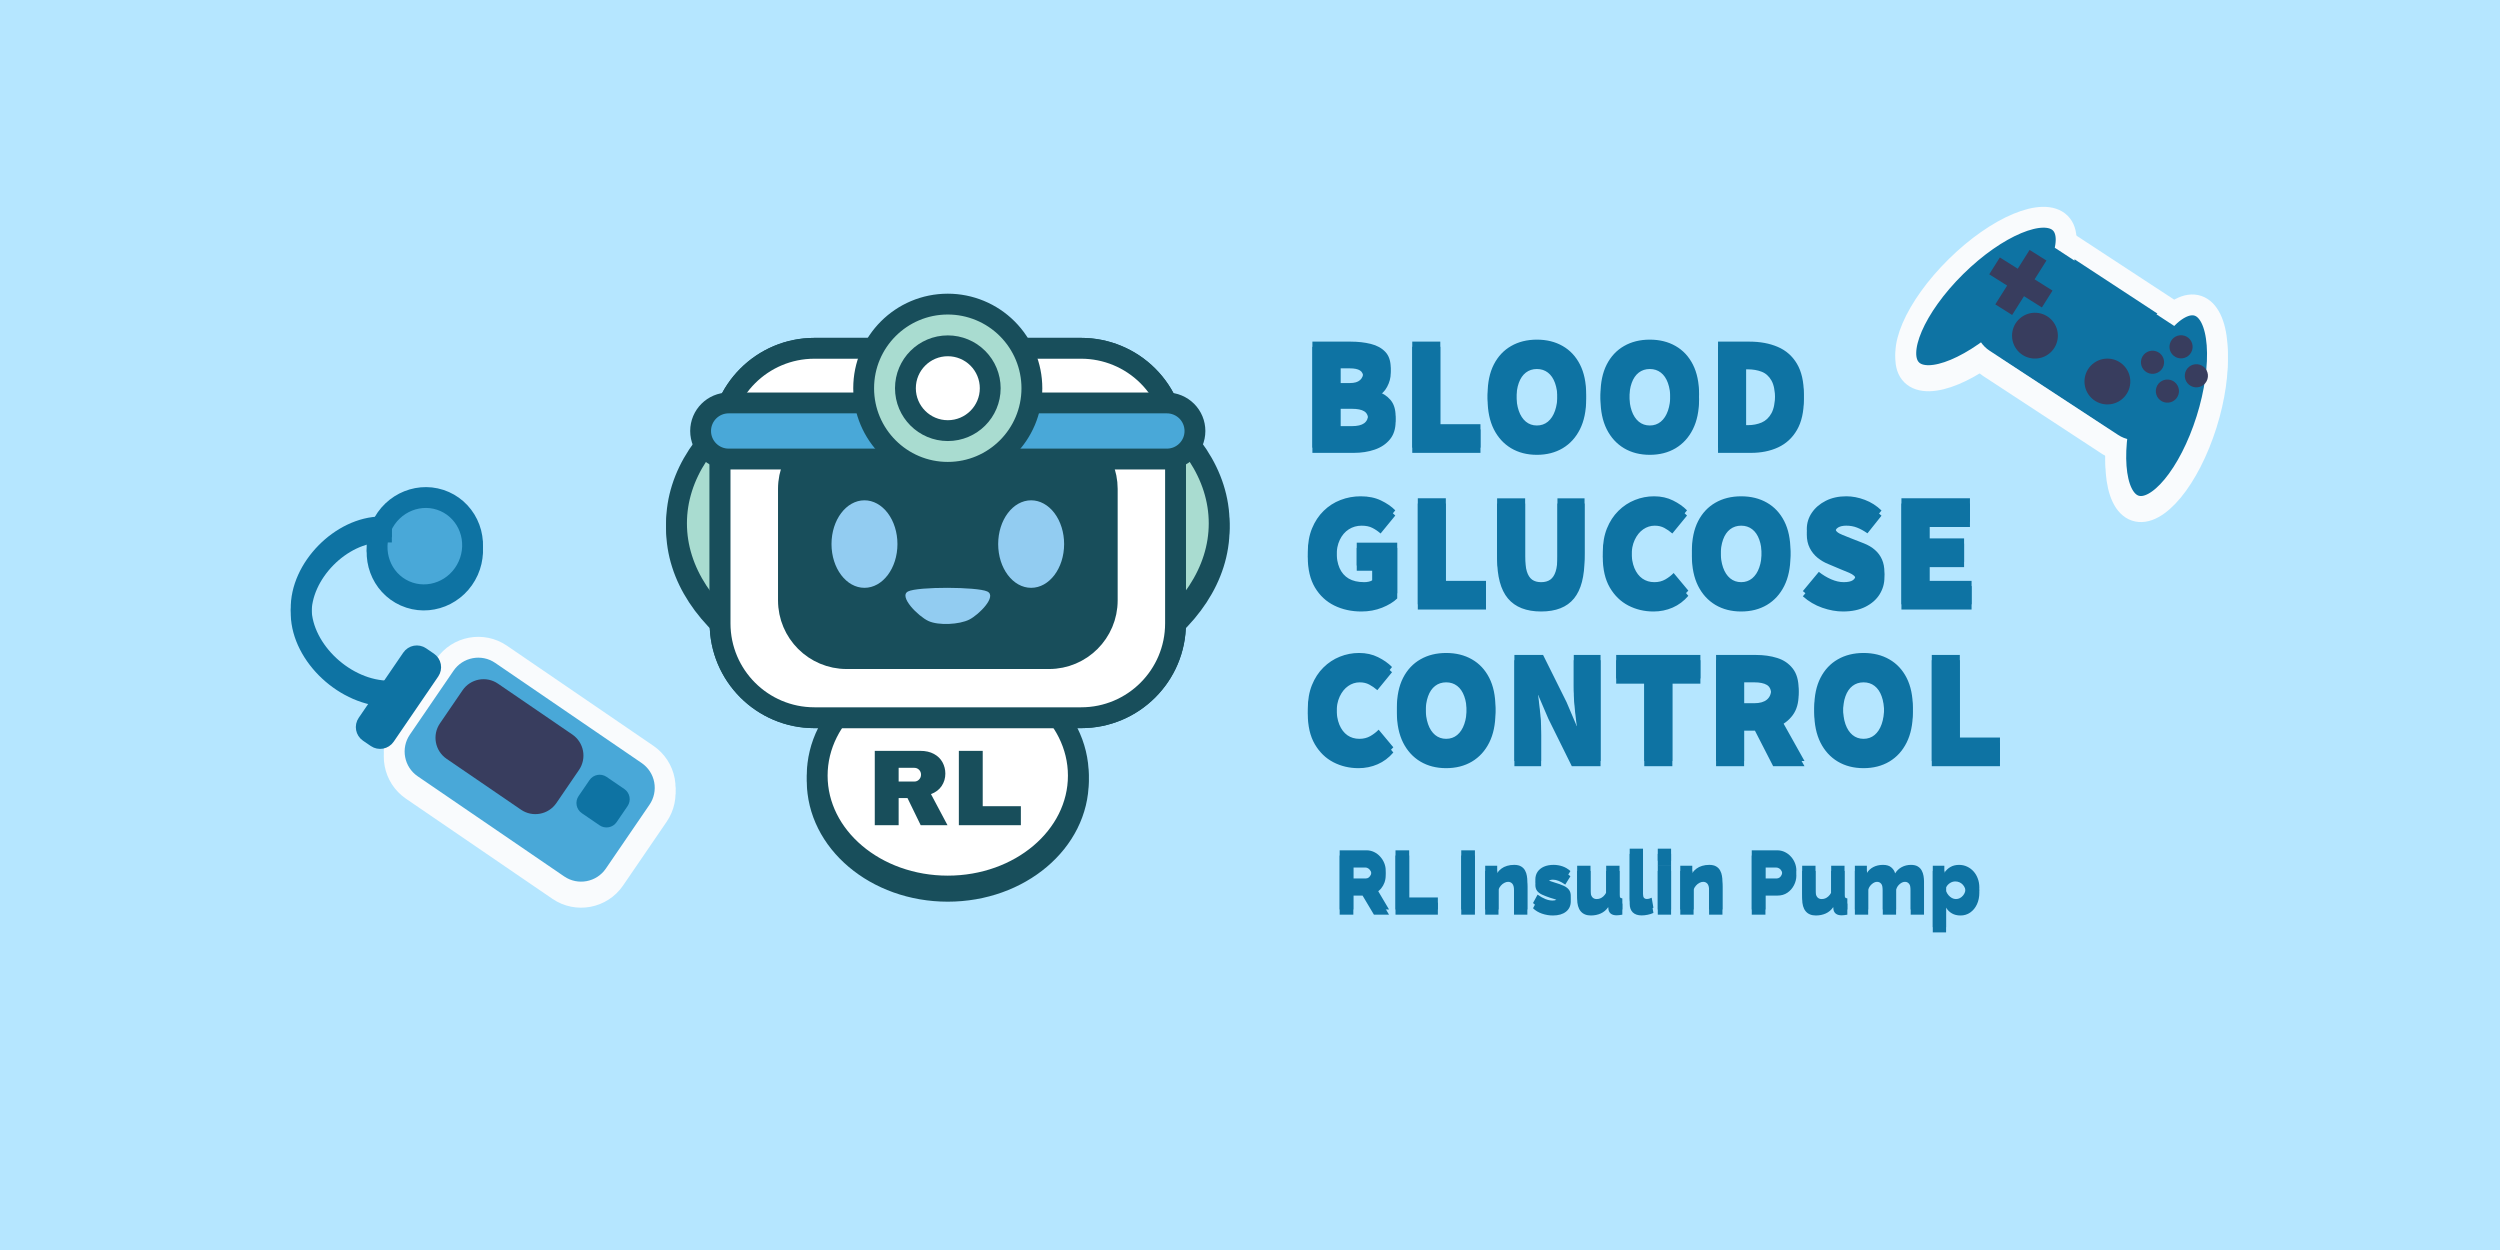 <svg version="1.1" viewBox="0.0 0.0 960.0 480.0" fill="none" stroke="none" stroke-linecap="square" stroke-miterlimit="10" xmlns:xlink="http://www.w3.org/1999/xlink" xmlns="http://www.w3.org/2000/svg"><clipPath id="p.0"><path d="m0 0l960.0 0l0 480.0l-960.0 0l0 -480.0z" clip-rule="nonzero"/></clipPath><g clip-path="url(#p.0)"><path fill="#b5e6ff" d="m0 0l960.0 0l0 480.0l-960.0 0z" fill-rule="evenodd"/><g filter="url(#shadowFilter-p.1)"><use xlink:href="#p.1" transform="matrix(1.0 0.0 0.0 1.0 0.0 2.0)"/></g><defs><filter id="shadowFilter-p.1" filterUnits="userSpaceOnUse"><feGaussianBlur in="SourceAlpha" stdDeviation="2.0" result="blur"/><feComponentTransfer in="blur" color-interpolation-filters="sRGB"><feFuncR type="linear" slope="0" intercept="0.929"/><feFuncG type="linear" slope="0" intercept="0.969"/><feFuncB type="linear" slope="0" intercept="0.945"/><feFuncA type="linear" slope="0.55" intercept="0"/></feComponentTransfer></filter></defs><g id="p.1"><path fill="#000000" fill-opacity="0.0" d="m482.11 317.659l308.945 0l0 45.575l-308.945 0z" fill-rule="evenodd"/><path fill="#0e73a3" d="m514.434 349.235l0 -22.719l10.25 0q1.594 0 2.953 0.656q1.359 0.656 2.344 1.766q1.0 1.094 1.562 2.469q0.562 1.375 0.562 2.781q0 1.422 -0.453 2.688q-0.453 1.25 -1.281 2.266q-0.828 1.0 -1.984 1.641l5.0 8.453l-5.797 0l-4.359 -7.328l-3.547 0l0 7.328l-5.25 0zm5.25 -11.906l4.797 0q0.641 0 1.141 -0.391q0.5 -0.406 0.812 -1.109q0.328 -0.703 0.328 -1.641q0 -0.922 -0.375 -1.609q-0.359 -0.688 -0.906 -1.062q-0.547 -0.391 -1.156 -0.391l-4.641 0l0 6.203zm16.19 11.906l0 -22.719l5.25 0l0 18.109l11.016 0l0 4.609l-16.266 0zm25.248 0l0 -22.719l5.25 0l0 22.719l-5.25 0zm25.381 0l-5.125 0l0 -9.438q0 -1.672 -0.625 -2.422q-0.625 -0.75 -1.641 -0.75q-0.703 0 -1.438 0.391q-0.734 0.375 -1.328 1.047q-0.594 0.672 -0.922 1.547l0 9.625l-5.109 0l0 -16.797l4.609 0l0 2.812q0.641 -0.984 1.594 -1.688q0.953 -0.719 2.203 -1.078q1.25 -0.375 2.719 -0.375q1.641 0 2.641 0.594q1.016 0.594 1.531 1.562q0.531 0.953 0.703 2.062q0.188 1.094 0.188 2.156l0 10.75zm9.818 0.312q-2.141 0 -4.188 -0.703q-2.047 -0.703 -3.453 -2.078l1.75 -3.234q1.547 1.125 3.0 1.703q1.453 0.578 2.734 0.578q1.0 0 1.531 -0.312q0.547 -0.328 0.547 -1.0q0 -0.484 -0.328 -0.75q-0.312 -0.281 -0.969 -0.5q-0.656 -0.219 -1.609 -0.484q-1.922 -0.641 -3.203 -1.234q-1.281 -0.609 -1.922 -1.484q-0.641 -0.891 -0.641 -2.297q0 -1.703 0.844 -2.969q0.859 -1.266 2.422 -1.969q1.562 -0.703 3.75 -0.703q1.719 0 3.359 0.547q1.656 0.547 3.094 1.828l-1.984 3.203q-1.438 -1.0 -2.562 -1.438q-1.109 -0.453 -2.172 -0.453q-0.547 0 -1.0 0.125q-0.438 0.125 -0.719 0.438q-0.266 0.297 -0.266 0.781q0 0.484 0.266 0.766q0.281 0.281 0.875 0.5q0.594 0.203 1.484 0.484q2.078 0.609 3.453 1.234q1.375 0.625 2.062 1.547q0.703 0.906 0.703 2.406q0 2.562 -1.844 4.016q-1.844 1.453 -5.016 1.453zm9.31 -6.359l0 -10.75l5.125 0l0 9.625q0 1.547 0.609 2.359q0.609 0.812 1.734 0.812q0.703 0 1.344 -0.234q0.641 -0.25 1.234 -0.781q0.609 -0.547 1.094 -1.422l0 -10.359l5.125 0l0 11.094q0 0.781 0.234 1.094q0.25 0.297 0.844 0.359l0 4.25q-0.703 0.125 -1.234 0.188q-0.516 0.062 -0.938 0.062q-1.344 0 -2.141 -0.547q-0.797 -0.562 -1.0 -1.594l-0.094 -1.016q-1.141 1.656 -2.859 2.438q-1.719 0.781 -3.828 0.781q-2.562 0 -3.906 -1.625q-1.344 -1.625 -1.344 -4.734zm20.173 -17.312l5.109 0l0 17.375q0 1.062 0.375 1.516q0.391 0.438 1.094 0.438q0.484 0 0.984 -0.141q0.5 -0.141 0.875 -0.344l0.672 3.844q-0.953 0.453 -2.203 0.703q-1.25 0.25 -2.344 0.25q-2.172 0 -3.375 -1.156q-1.188 -1.172 -1.188 -3.312l0 -19.172zm10.783 23.359l0 -16.797l5.109 0l0 16.797l-5.109 0zm0 -18.719l0 -4.641l5.109 0l0 4.641l-5.109 0zm24.828 18.719l-5.125 0l0 -9.438q0 -1.672 -0.625 -2.422q-0.625 -0.75 -1.641 -0.75q-0.703 0 -1.438 0.391q-0.734 0.375 -1.328 1.047q-0.594 0.672 -0.922 1.547l0 9.625l-5.109 0l0 -16.797l4.609 0l0 2.812q0.641 -0.984 1.594 -1.688q0.953 -0.719 2.203 -1.078q1.25 -0.375 2.719 -0.375q1.641 0 2.641 0.594q1.016 0.594 1.531 1.562q0.531 0.953 0.703 2.062q0.188 1.094 0.188 2.156l0 10.75zm11.259 0l0 -22.719l9.703 0q1.625 0 2.984 0.656q1.359 0.656 2.344 1.766q1.0 1.094 1.547 2.469q0.547 1.375 0.547 2.812q0 1.953 -0.922 3.719q-0.906 1.766 -2.531 2.875q-1.609 1.094 -3.812 1.094l-4.609 0l0 7.328l-5.25 0zm5.25 -11.906l4.297 0q0.594 0 1.109 -0.344q0.516 -0.359 0.828 -1.062q0.328 -0.703 0.328 -1.734q0 -1.047 -0.375 -1.734q-0.359 -0.688 -0.922 -1.0q-0.562 -0.328 -1.172 -0.328l-4.094 0l0 6.203zm14.108 5.859l0 -10.75l5.125 0l0 9.625q0 1.547 0.609 2.359q0.609 0.812 1.734 0.812q0.703 0 1.344 -0.234q0.641 -0.25 1.234 -0.781q0.609 -0.547 1.094 -1.422l0 -10.359l5.125 0l0 11.094q0 0.781 0.234 1.094q0.25 0.297 0.844 0.359l0 4.25q-0.703 0.125 -1.234 0.188q-0.516 0.062 -0.938 0.062q-1.344 0 -2.141 -0.547q-0.797 -0.562 -1.0 -1.594l-0.094 -1.016q-1.141 1.656 -2.859 2.438q-1.719 0.781 -3.828 0.781q-2.562 0 -3.906 -1.625q-1.344 -1.625 -1.344 -4.734zm46.783 6.047l-5.109 0l0 -9.438q0 -1.641 -0.609 -2.406q-0.609 -0.766 -1.562 -0.766q-1.031 0 -2.031 0.844q-0.984 0.828 -1.406 2.141l0 9.625l-5.109 0l0 -9.438q0 -1.672 -0.609 -2.422q-0.609 -0.75 -1.578 -0.75q-0.984 0 -1.984 0.844q-0.984 0.828 -1.438 2.141l0 9.625l-5.109 0l0 -16.797l4.609 0l0 2.812q0.922 -1.5 2.5 -2.312q1.594 -0.828 3.703 -0.828q2.078 0 3.188 0.984q1.125 0.969 1.453 2.281q0.953 -1.562 2.531 -2.406q1.594 -0.859 3.578 -0.859q1.594 0 2.578 0.594q1.0 0.594 1.516 1.562q0.516 0.953 0.703 2.062q0.188 1.094 0.188 2.156l0 10.75zm13.998 0.312q-1.891 0 -3.297 -0.812q-1.406 -0.812 -2.219 -2.219l0 9.531l-5.109 0l0 -23.609l4.438 0l0 2.719q0.938 -1.438 2.344 -2.234q1.406 -0.812 3.297 -0.812q1.688 0 3.109 0.672q1.438 0.672 2.484 1.859q1.062 1.188 1.625 2.766q0.578 1.562 0.578 3.375q0 2.5 -0.922 4.484q-0.922 1.984 -2.578 3.141q-1.641 1.141 -3.75 1.141zm-1.734 -4.312q0.828 0 1.516 -0.359q0.688 -0.375 1.203 -0.984q0.516 -0.609 0.781 -1.422q0.281 -0.812 0.281 -1.719q0 -0.922 -0.312 -1.688q-0.297 -0.766 -0.844 -1.359q-0.547 -0.594 -1.281 -0.906q-0.734 -0.328 -1.594 -0.328q-0.516 0 -1.047 0.156q-0.531 0.156 -1.0 0.469q-0.453 0.297 -0.844 0.719q-0.375 0.406 -0.641 0.953l0 3.453q0.359 0.875 0.938 1.547q0.578 0.672 1.312 1.078q0.734 0.391 1.531 0.391z" fill-rule="nonzero"/></g><path fill="#134f5c" d="m988.83 77.639l0 0c0 -16.636 13.486 -30.122 30.122 -30.122l61.898 0l0 0c7.989 0 15.65 3.174 21.299 8.822c5.649 5.649 8.823 13.311 8.823 21.299l0 57.678c0 16.636 -13.486 30.122 -30.122 30.122l-61.898 0l0 0c-16.636 0 -30.122 -13.486 -30.122 -30.122z" fill-rule="evenodd"/><path fill="#edf7f1" d="m985.719 353.502l0 0c0 -16.636 13.486 -30.122 30.122 -30.122l70.591 0l0 0c7.989 0 15.65 3.174 21.299 8.822c5.649 5.649 8.823 13.311 8.823 21.299l0 57.678c0 16.636 -13.486 30.122 -30.122 30.122l-70.591 0c-16.636 0 -30.122 -13.486 -30.122 -30.122z" fill-rule="evenodd"/><g filter="url(#shadowFilter-p.2)"><use xlink:href="#p.2" transform="matrix(1.0 0.0 0.0 1.0 0.0 2.0)"/></g><defs><filter id="shadowFilter-p.2" filterUnits="userSpaceOnUse"><feGaussianBlur in="SourceAlpha" stdDeviation="2.0" result="blur"/><feComponentTransfer in="blur" color-interpolation-filters="sRGB"><feFuncR type="linear" slope="0" intercept="0.929"/><feFuncG type="linear" slope="0" intercept="0.969"/><feFuncB type="linear" slope="0" intercept="0.945"/><feFuncA type="linear" slope="0.55" intercept="0"/></feComponentTransfer></filter></defs><g id="p.2"><path fill="#000000" fill-opacity="0.0" d="m492.446 116.776l324.504 0l0 196.819l-324.504 0z" fill-rule="evenodd"/><path fill="#0e73a3" d="m503.961 171.904l0 -40.719l14.656 0q4.266 0 7.766 0.875q3.516 0.875 5.578 3.062q2.078 2.188 2.078 6.203q0 2.641 -1.391 5.234q-1.375 2.594 -3.75 3.547l0 0.25q2.938 0.812 4.969 3.125q2.047 2.312 2.047 6.391q0 4.203 -2.203 6.875q-2.188 2.656 -5.828 3.906q-3.625 1.25 -8.016 1.25l-15.906 0zm10.766 -8.266l4.391 0q3.203 0 4.734 -1.125q1.531 -1.141 1.531 -3.391q0 -2.25 -1.531 -3.188q-1.531 -0.953 -4.734 -0.953l-4.391 0l0 8.656zm0 -16.547l3.641 0q2.625 0 3.875 -1.125q1.266 -1.125 1.266 -3.016q0 -1.875 -1.266 -2.688q-1.25 -0.812 -3.875 -0.812l-3.641 0l0 7.641zm27.58 24.812l0 -40.719l10.766 0l0 31.703l15.422 0l0 9.016l-26.188 0zm47.857 0.75q-5.625 0 -9.891 -2.531q-4.266 -2.547 -6.656 -7.297q-2.375 -4.766 -2.375 -11.469q0 -6.703 2.375 -11.375q2.391 -4.672 6.656 -7.109q4.266 -2.453 9.891 -2.453q5.641 0 9.906 2.453q4.266 2.438 6.641 7.109q2.375 4.672 2.375 11.375q0 6.703 -2.375 11.469q-2.375 4.75 -6.641 7.297q-4.266 2.531 -9.906 2.531zm0 -9.266q2.453 0 4.234 -1.469q1.781 -1.484 2.719 -4.172q0.953 -2.703 0.953 -6.391q0 -3.703 -0.953 -6.297q-0.938 -2.609 -2.719 -3.984q-1.781 -1.375 -4.234 -1.375q-2.438 0 -4.234 1.375q-1.781 1.375 -2.719 3.984q-0.938 2.594 -0.938 6.297q0 3.688 0.938 6.391q0.938 2.688 2.719 4.172q1.797 1.469 4.234 1.469zm43.358 9.266q-5.625 0 -9.891 -2.531q-4.266 -2.547 -6.656 -7.297q-2.375 -4.766 -2.375 -11.469q0 -6.703 2.375 -11.375q2.391 -4.672 6.656 -7.109q4.266 -2.453 9.891 -2.453q5.641 0 9.906 2.453q4.266 2.438 6.641 7.109q2.375 4.672 2.375 11.375q0 6.703 -2.375 11.469q-2.375 4.75 -6.641 7.297q-4.266 2.531 -9.906 2.531zm0 -9.266q2.453 0 4.234 -1.469q1.781 -1.484 2.719 -4.172q0.953 -2.703 0.953 -6.391q0 -3.703 -0.953 -6.297q-0.938 -2.609 -2.719 -3.984q-1.781 -1.375 -4.234 -1.375q-2.438 0 -4.234 1.375q-1.781 1.375 -2.719 3.984q-0.938 2.594 -0.938 6.297q0 3.688 0.938 6.391q0.938 2.688 2.719 4.172q1.797 1.469 4.234 1.469zm26.202 8.516l0 -40.719l12.031 0q6.203 0 10.922 2.031q4.734 2.031 7.359 6.484q2.641 4.453 2.641 11.656q0 7.203 -2.641 11.75q-2.625 4.531 -7.203 6.672q-4.562 2.125 -10.453 2.125l-12.656 0zm10.766 -8.641l0.641 0q2.938 0 5.312 -1.0q2.391 -1.016 3.797 -3.578q1.406 -2.578 1.406 -7.328q0 -4.766 -1.406 -7.234q-1.406 -2.484 -3.797 -3.391q-2.375 -0.906 -5.312 -0.906l-0.641 0l0 23.438z" fill-rule="nonzero"/><path fill="#0e73a3" d="m522.758 232.814q-5.703 0 -10.375 -2.281q-4.672 -2.297 -7.438 -6.922q-2.75 -4.641 -2.75 -11.594q0 -5.141 1.625 -9.109q1.641 -3.984 4.453 -6.734q2.828 -2.766 6.484 -4.172q3.672 -1.422 7.75 -1.422q4.5 0 7.812 1.609q3.328 1.594 5.469 3.781l-5.641 6.891q-1.5 -1.312 -3.172 -2.156q-1.656 -0.844 -4.094 -0.844q-2.766 0 -4.953 1.406q-2.188 1.406 -3.453 4.047q-1.25 2.625 -1.25 6.328q0 3.812 1.156 6.484q1.172 2.656 3.516 4.047q2.344 1.375 5.984 1.375q0.875 0 1.719 -0.188q0.844 -0.188 1.406 -0.562l0 -5.641l-6.016 0l0 -8.781l15.547 0l0 19.422q-2.125 2.078 -5.797 3.547q-3.672 1.469 -7.984 1.469zm21.679 -0.75l0 -40.719l10.766 0l0 31.703l15.422 0l0 9.016l-26.188 0zm47.357 0.75q-4.25 0 -7.453 -1.25q-3.188 -1.25 -5.297 -3.75q-2.094 -2.516 -3.125 -6.359q-1.031 -3.859 -1.031 -9.062l0 -21.047l10.766 0l0 22.297q0 3.641 0.656 5.797q0.672 2.156 2.016 3.141q1.344 0.969 3.469 0.969q2.141 0 3.516 -0.969q1.375 -0.984 2.062 -3.141q0.688 -2.156 0.688 -5.797l0 -22.297l10.406 0l0 21.047q0 5.203 -1.0 9.062q-1.0 3.844 -3.047 6.359q-2.031 2.5 -5.203 3.75q-3.156 1.25 -7.422 1.25zm43.121 0q-5.203 0 -9.625 -2.281q-4.422 -2.297 -7.125 -6.922q-2.688 -4.641 -2.688 -11.594q0 -5.141 1.594 -9.109q1.609 -3.984 4.391 -6.734q2.797 -2.766 6.328 -4.172q3.547 -1.422 7.375 -1.422q4.062 0 7.281 1.609q3.234 1.594 5.375 3.781l-5.641 6.891q-1.516 -1.312 -3.109 -2.156q-1.594 -0.844 -3.656 -0.844q-2.391 0 -4.422 1.406q-2.031 1.406 -3.266 4.047q-1.219 2.625 -1.219 6.328q0 3.812 1.094 6.484q1.109 2.656 3.078 4.047q1.969 1.375 4.609 1.375q2.375 0 4.219 -1.062q1.859 -1.078 3.172 -2.453l5.641 6.766q-2.578 3.016 -6.031 4.516q-3.438 1.5 -7.375 1.5zm33.694 0q-5.625 0 -9.891 -2.531q-4.266 -2.547 -6.656 -7.297q-2.375 -4.766 -2.375 -11.469q0 -6.703 2.375 -11.375q2.391 -4.672 6.656 -7.109q4.266 -2.453 9.891 -2.453q5.641 0 9.906 2.453q4.266 2.438 6.641 7.109q2.375 4.672 2.375 11.375q0 6.703 -2.375 11.469q-2.375 4.75 -6.641 7.297q-4.266 2.531 -9.906 2.531zm0 -9.266q2.453 0 4.234 -1.469q1.781 -1.484 2.719 -4.172q0.953 -2.703 0.953 -6.391q0 -3.703 -0.953 -6.297q-0.938 -2.609 -2.719 -3.984q-1.781 -1.375 -4.234 -1.375q-2.438 0 -4.234 1.375q-1.781 1.375 -2.719 3.984q-0.938 2.594 -0.938 6.297q0 3.688 0.938 6.391q0.938 2.688 2.719 4.172q1.797 1.469 4.234 1.469zm39.108 9.266q-3.828 0 -7.969 -1.438q-4.125 -1.438 -7.453 -4.391l6.141 -7.391q2.203 1.75 4.734 2.859q2.531 1.094 4.797 1.094q2.438 0 3.531 -0.75q1.109 -0.766 1.109 -2.141q0 -1.0 -0.672 -1.594q-0.656 -0.594 -1.875 -1.125q-1.219 -0.531 -2.969 -1.219l-5.078 -2.141q-2.188 -0.875 -4.078 -2.406q-1.875 -1.531 -3.0 -3.75q-1.125 -2.234 -1.125 -5.188q0 -3.5 1.938 -6.344q1.938 -2.859 5.344 -4.578q3.422 -1.734 7.875 -1.734q3.516 0 7.109 1.359q3.609 1.344 6.422 4.094l-5.391 6.766q-2.062 -1.438 -3.984 -2.188q-1.906 -0.75 -4.156 -0.75q-1.938 0 -3.109 0.688q-1.156 0.688 -1.156 2.062q0 0.938 0.719 1.609q0.734 0.656 2.109 1.188q1.375 0.531 3.188 1.281l4.953 1.938q2.562 1.0 4.312 2.547q1.766 1.531 2.703 3.672q0.938 2.125 0.938 4.938q0 3.453 -1.844 6.438q-1.844 2.969 -5.422 4.781q-3.562 1.812 -8.641 1.812zm22.432 -0.75l0 -40.719l26.312 0l0 9.016l-15.547 0l0 6.391l13.297 0l0 9.016l-13.297 0l0 7.281l16.172 0l0 9.016l-26.938 0z" fill-rule="nonzero"/><path fill="#0e73a3" d="m521.633 292.974q-5.203 0 -9.625 -2.281q-4.422 -2.297 -7.125 -6.922q-2.688 -4.641 -2.688 -11.594q0 -5.141 1.594 -9.109q1.609 -3.984 4.391 -6.734q2.797 -2.766 6.328 -4.172q3.547 -1.422 7.375 -1.422q4.062 0 7.281 1.609q3.234 1.594 5.375 3.781l-5.641 6.891q-1.516 -1.312 -3.109 -2.156q-1.594 -0.844 -3.656 -0.844q-2.391 0 -4.422 1.406q-2.031 1.406 -3.266 4.047q-1.219 2.625 -1.219 6.328q0 3.812 1.094 6.484q1.109 2.656 3.078 4.047q1.969 1.375 4.609 1.375q2.375 0 4.219 -1.062q1.859 -1.078 3.172 -2.453l5.641 6.766q-2.578 3.016 -6.031 4.516q-3.438 1.5 -7.375 1.5zm33.694 0q-5.625 0 -9.891 -2.531q-4.266 -2.547 -6.656 -7.297q-2.375 -4.766 -2.375 -11.469q0 -6.703 2.375 -11.375q2.391 -4.672 6.656 -7.109q4.266 -2.453 9.891 -2.453q5.641 0 9.906 2.453q4.266 2.438 6.641 7.109q2.375 4.672 2.375 11.375q0 6.703 -2.375 11.469q-2.375 4.75 -6.641 7.297q-4.266 2.531 -9.906 2.531zm0 -9.266q2.453 0 4.234 -1.469q1.781 -1.484 2.719 -4.172q0.953 -2.703 0.953 -6.391q0 -3.703 -0.953 -6.297q-0.938 -2.609 -2.719 -3.984q-1.781 -1.375 -4.234 -1.375q-2.438 0 -4.234 1.375q-1.781 1.375 -2.719 3.984q-0.938 2.594 -0.938 6.297q0 3.688 0.938 6.391q0.938 2.688 2.719 4.172q1.797 1.469 4.234 1.469zm26.202 8.516l0 -40.719l11.016 0l9.031 18.156l3.891 9.156l0.25 0q-0.375 -3.328 -0.891 -7.547q-0.5 -4.234 -0.5 -8.0l0 -11.766l10.281 0l0 40.719l-11.031 0l-9.016 -18.234l-3.891 -9.078l-0.25 0q0.375 3.438 0.875 7.609q0.5 4.172 0.5 7.922l0 11.781l-10.266 0zm49.871 0l0 -31.703l-10.781 0l0 -9.016l32.328 0l0 9.016l-10.766 0l0 31.703l-10.781 0zm27.572 0l0 -40.719l15.406 0q4.391 0 8.078 1.156q3.703 1.156 5.953 4.047q2.266 2.875 2.266 7.953q0 4.875 -2.266 7.953q-2.25 3.062 -5.953 4.516q-3.688 1.438 -8.078 1.438l-4.641 0l0 13.656l-10.766 0zm21.922 0l-8.453 -16.484l7.266 -7.141l13.219 23.625l-12.031 0zm-11.156 -22.188l3.891 0q3.203 0 4.859 -1.375q1.656 -1.375 1.656 -4.0q0 -2.641 -1.656 -3.641q-1.656 -1.0 -4.859 -1.0l-3.891 0l0 10.016zm45.864 22.938q-5.625 0 -9.891 -2.531q-4.266 -2.547 -6.656 -7.297q-2.375 -4.766 -2.375 -11.469q0 -6.703 2.375 -11.375q2.391 -4.672 6.656 -7.109q4.266 -2.453 9.891 -2.453q5.641 0 9.906 2.453q4.266 2.438 6.641 7.109q2.375 4.672 2.375 11.375q0 6.703 -2.375 11.469q-2.375 4.75 -6.641 7.297q-4.266 2.531 -9.906 2.531zm0 -9.266q2.453 0 4.234 -1.469q1.781 -1.484 2.719 -4.172q0.953 -2.703 0.953 -6.391q0 -3.703 -0.953 -6.297q-0.938 -2.609 -2.719 -3.984q-1.781 -1.375 -4.234 -1.375q-2.438 0 -4.234 1.375q-1.781 1.375 -2.719 3.984q-0.938 2.594 -0.938 6.297q0 3.688 0.938 6.391q0.938 2.688 2.719 4.172q1.797 1.469 4.234 1.469zm26.202 8.516l0 -40.719l10.766 0l0 31.703l15.422 0l0 9.016l-26.188 0z" fill-rule="nonzero"/></g><path fill="#c7f6e3" d="m991.543 215.571l0 0c0 -16.636 13.486 -30.122 30.122 -30.122l61.898 0l0 0c7.989 0 15.65 3.174 21.299 8.822c5.649 5.649 8.823 13.311 8.823 21.299l0 57.678c0 16.636 -13.486 30.122 -30.122 30.122l-61.898 0l0 0c-16.636 0 -30.122 -13.486 -30.122 -30.122z" fill-rule="evenodd"/><g filter="url(#shadowFilter-p.3)"><use xlink:href="#p.3" transform="matrix(1.0 0.0 0.0 1.0 0.0 2.0)"/></g><defs><filter id="shadowFilter-p.3" filterUnits="userSpaceOnUse"><feGaussianBlur in="SourceAlpha" stdDeviation="10.5" result="blur"/><feComponentTransfer in="blur" color-interpolation-filters="sRGB"><feFuncR type="linear" slope="0" intercept="0.271"/><feFuncG type="linear" slope="0" intercept="0.506"/><feFuncB type="linear" slope="0" intercept="0.557"/><feFuncA type="linear" slope="0.91" intercept="0"/></feComponentTransfer></filter></defs><g id="p.3"><path fill="#ffffff" d="m313.802 297.852l0 0c0 -23.413 22.449 -42.394 50.142 -42.394l0 0c27.693 0 50.142 18.98 50.142 42.394l0 0c0 23.413 -22.449 42.394 -50.142 42.394l0 0c-27.693 0 -50.142 -18.98 -50.142 -42.394z" fill-rule="evenodd"/><path stroke="#184e5b" stroke-width="8.0" stroke-linejoin="round" stroke-linecap="butt" d="m313.802 297.852l0 0c0 -23.413 22.449 -42.394 50.142 -42.394l0 0c27.693 0 50.142 18.98 50.142 42.394l0 0c0 23.413 -22.449 42.394 -50.142 42.394l0 0c-27.693 0 -50.142 -18.98 -50.142 -42.394z" fill-rule="evenodd"/></g><g filter="url(#shadowFilter-p.4)"><use xlink:href="#p.4" transform="matrix(1.0 0.0 0.0 1.0 0.0 2.0)"/></g><defs><filter id="shadowFilter-p.4" filterUnits="userSpaceOnUse"><feGaussianBlur in="SourceAlpha" stdDeviation="10.5" result="blur"/><feComponentTransfer in="blur" color-interpolation-filters="sRGB"><feFuncR type="linear" slope="0" intercept="0.271"/><feFuncG type="linear" slope="0" intercept="0.506"/><feFuncB type="linear" slope="0" intercept="0.557"/><feFuncA type="linear" slope="0.91" intercept="0"/></feComponentTransfer></filter></defs><g id="p.4"><path fill="#a9dcd0" d="m259.782 200.975l0 0c0 -37.129 46.647 -67.228 104.189 -67.228l0 0c57.542 0 104.189 30.099 104.189 67.228l0 0c0 37.129 -46.647 67.228 -104.189 67.228l0 0c-57.542 0 -104.189 -30.099 -104.189 -67.228z" fill-rule="evenodd"/><path stroke="#184e5b" stroke-width="8.0" stroke-linejoin="round" stroke-linecap="butt" d="m259.782 200.975l0 0c0 -37.129 46.647 -67.228 104.189 -67.228l0 0c57.542 0 104.189 30.099 104.189 67.228l0 0c0 37.129 -46.647 67.228 -104.189 67.228l0 0c-57.542 0 -104.189 -30.099 -104.189 -67.228z" fill-rule="evenodd"/></g><g filter="url(#shadowFilter-p.5)"><use xlink:href="#p.5" transform=""/></g><defs><filter id="shadowFilter-p.5" filterUnits="userSpaceOnUse"><feGaussianBlur in="SourceAlpha" stdDeviation="12.0" result="blur"/><feComponentTransfer in="blur" color-interpolation-filters="sRGB"><feFuncR type="linear" slope="0" intercept="0.22"/><feFuncG type="linear" slope="0" intercept="0.239"/><feFuncB type="linear" slope="0" intercept="0.369"/><feFuncA type="linear" slope="0.6" intercept="0"/></feComponentTransfer></filter></defs><g id="p.5"><path fill="#ffffff" d="m276.507 169.983l0 0c0 -20.013 16.224 -36.236 36.236 -36.236l102.425 0l0 0c9.61 0 18.827 3.818 25.623 10.613c6.796 6.796 10.613 16.012 10.613 25.623l0 69.386c0 20.013 -16.224 36.236 -36.236 36.236l-102.425 0l0 0c-20.013 0 -36.236 -16.224 -36.236 -36.236z" fill-rule="evenodd"/><path stroke="#184e5b" stroke-width="8.0" stroke-linejoin="round" stroke-linecap="butt" d="m276.507 169.983l0 0c0 -20.013 16.224 -36.236 36.236 -36.236l102.425 0l0 0c9.61 0 18.827 3.818 25.623 10.613c6.796 6.796 10.613 16.012 10.613 25.623l0 69.386c0 20.013 -16.224 36.236 -36.236 36.236l-102.425 0l0 0c-20.013 0 -36.236 -16.224 -36.236 -36.236z" fill-rule="evenodd"/></g><path fill="#184e5b" d="m302.759 187.733l0 0c0 -12.348 10.01 -22.358 22.358 -22.358l77.709 0l0 0c5.93 0 11.617 2.356 15.81 6.549c4.193 4.193 6.549 9.88 6.549 15.81l0 42.811c0 12.348 -10.01 22.358 -22.358 22.358l-77.709 0c-12.348 0 -22.358 -10.01 -22.358 -22.358z" fill-rule="evenodd"/><path stroke="#184e5b" stroke-width="8.0" stroke-linejoin="round" stroke-linecap="butt" d="m302.759 187.733l0 0c0 -12.348 10.01 -22.358 22.358 -22.358l77.709 0l0 0c5.93 0 11.617 2.356 15.81 6.549c4.193 4.193 6.549 9.88 6.549 15.81l0 42.811c0 12.348 -10.01 22.358 -22.358 22.358l-77.709 0c-12.348 0 -22.358 -10.01 -22.358 -22.358z" fill-rule="evenodd"/><path fill="#49a8d8" d="m269.034 165.499l0 0c0 -5.949 4.823 -10.772 10.772 -10.772l168.283 0c2.857 0 5.597 1.135 7.617 3.155c2.02 2.02 3.155 4.76 3.155 7.617l0 0l0 0c0 5.949 -4.823 10.772 -10.772 10.772l-168.283 0c-5.949 0 -10.772 -4.823 -10.772 -10.772z" fill-rule="evenodd"/><path stroke="#184e5b" stroke-width="8.0" stroke-linejoin="round" stroke-linecap="butt" d="m269.034 165.499l0 0c0 -5.949 4.823 -10.772 10.772 -10.772l168.283 0c2.857 0 5.597 1.135 7.617 3.155c2.02 2.02 3.155 4.76 3.155 7.617l0 0l0 0c0 5.949 -4.823 10.772 -10.772 10.772l-168.283 0c-5.949 0 -10.772 -4.823 -10.772 -10.772z" fill-rule="evenodd"/><path fill="#a9dcd0" d="m331.646 149.076l0 0c0 -17.838 14.461 -32.299 32.299 -32.299l0 0c8.566 0 16.782 3.403 22.839 9.46c6.057 6.057 9.46 14.273 9.46 22.839l0 0c0 17.838 -14.461 32.299 -32.299 32.299l0 0c-17.838 0 -32.299 -14.461 -32.299 -32.299z" fill-rule="evenodd"/><path stroke="#184e5b" stroke-width="8.0" stroke-linejoin="round" stroke-linecap="butt" d="m331.646 149.076l0 0c0 -17.838 14.461 -32.299 32.299 -32.299l0 0c8.566 0 16.782 3.403 22.839 9.46c6.057 6.057 9.46 14.273 9.46 22.839l0 0c0 17.838 -14.461 32.299 -32.299 32.299l0 0c-17.838 0 -32.299 -14.461 -32.299 -32.299z" fill-rule="evenodd"/><path fill="#ffffff" d="m347.682 149.076l0 0c0 -8.993 7.29 -16.283 16.283 -16.283l0 0c4.319 0 8.46 1.716 11.514 4.769c3.054 3.054 4.769 7.196 4.769 11.514l0 0c0 8.993 -7.29 16.283 -16.283 16.283l0 0c-8.993 0 -16.283 -7.29 -16.283 -16.283z" fill-rule="evenodd"/><path stroke="#184e5b" stroke-width="8.0" stroke-linejoin="round" stroke-linecap="butt" d="m347.682 149.076l0 0c0 -8.993 7.29 -16.283 16.283 -16.283l0 0c4.319 0 8.46 1.716 11.514 4.769c3.054 3.054 4.769 7.196 4.769 11.514l0 0c0 8.993 -7.29 16.283 -16.283 16.283l0 0c-8.993 0 -16.283 -7.29 -16.283 -16.283z" fill-rule="evenodd"/><path fill="#184e5b" d="m351.097 294.847c0.72 0 1.328 0.25 1.824 0.75c0.5 0.495 0.75 1.117 0.75 1.864c0 0.743 -0.25 1.371 -0.75 1.884c-0.495 0.513 -1.103 0.77 -1.824 0.77l-6.018 0l0 -5.268zm-15.184 -6.518l0 28.551l9.166 0l0 -10.415l3.404 0l5.066 10.415l10.294 0l-6.349 -11.949c1.797 -0.666 3.166 -1.704 4.107 -3.114c0.941 -1.414 1.412 -2.992 1.412 -4.735c0 -1.576 -0.367 -3.035 -1.101 -4.377c-0.734 -1.342 -1.828 -2.407 -3.283 -3.195c-1.45 -0.788 -3.199 -1.182 -5.248 -1.182z" fill-rule="evenodd"/><path fill="#184e5b" d="m368.199 288.329l0 28.551l23.816 0l0 -7.302l-14.65 0l0 -21.25z" fill-rule="evenodd"/><path fill="#92ccf1" d="m319.296 208.921l0 0c0 -9.28 5.669 -16.803 12.661 -16.803l0 0c3.358 0 6.578 1.77 8.953 4.922c2.374 3.151 3.708 7.425 3.708 11.882l0 0c0 9.28 -5.669 16.803 -12.661 16.803l0 0c-6.993 0 -12.661 -7.523 -12.661 -16.803z" fill-rule="evenodd"/><path fill="#92ccf1" d="m383.3 208.921l0 0c0 -9.28 5.669 -16.803 12.661 -16.803l0 0c3.358 0 6.578 1.77 8.953 4.922c2.374 3.151 3.708 7.425 3.708 11.882l0 0c0 9.28 -5.669 16.803 -12.661 16.803l0 0c-6.993 0 -12.661 -7.523 -12.661 -16.803z" fill-rule="evenodd"/><path fill="#92ccf1" d="m348.696 227.112c3.761 -1.893 26.481 -1.8 30.395 0.003c3.914 1.803 -3.147 8.924 -6.908 10.817c-3.761 1.893 -11.742 2.345 -15.657 0.541c-3.914 -1.803 -11.591 -9.468 -7.83 -11.361z" fill-rule="evenodd"/><g filter="url(#shadowFilter-p.6)"><use xlink:href="#p.6" transform="matrix(1.0 0.0 0.0 1.0 0.0 2.0)"/></g><defs><filter id="shadowFilter-p.6" filterUnits="userSpaceOnUse"><feGaussianBlur in="SourceAlpha" stdDeviation="7.0" result="blur"/><feComponentTransfer in="blur" color-interpolation-filters="sRGB"><feFuncR type="linear" slope="0" intercept="0.055"/><feFuncG type="linear" slope="0" intercept="0.451"/><feFuncB type="linear" slope="0" intercept="0.639"/><feFuncA type="linear" slope="0.8" intercept="0"/></feComponentTransfer></filter></defs><g id="p.6"><path fill="#0e73a3" d="m774.267 96.948l0 0c4.229 -6.513 12.924 -8.343 19.42 -4.087l45.858 30.042l0 0c3.119 2.044 5.304 5.246 6.074 8.903c0.77 3.657 0.061 7.468 -1.97 10.596l-14.664 22.581c-4.229 6.513 -12.924 8.343 -19.42 4.087l-45.858 -30.042c-6.496 -4.256 -8.333 -12.985 -4.104 -19.498z" fill-rule="evenodd"/><path stroke="#f9fbfd" stroke-width="8.0" stroke-linejoin="round" stroke-linecap="butt" d="m774.267 96.948l0 0c4.229 -6.513 12.924 -8.343 19.42 -4.087l45.858 30.042l0 0c3.119 2.044 5.304 5.246 6.074 8.903c0.77 3.657 0.061 7.468 -1.97 10.596l-14.664 22.581c-4.229 6.513 -12.924 8.343 -19.42 4.087l-45.858 -30.042c-6.496 -4.256 -8.333 -12.985 -4.104 -19.498z" fill-rule="evenodd"/></g><g filter="url(#shadowFilter-p.7)"><use xlink:href="#p.7" transform="matrix(1.0 0.0 0.0 1.0 0.0 2.0)"/></g><defs><filter id="shadowFilter-p.7" filterUnits="userSpaceOnUse"><feGaussianBlur in="SourceAlpha" stdDeviation="7.0" result="blur"/><feComponentTransfer in="blur" color-interpolation-filters="sRGB"><feFuncR type="linear" slope="0" intercept="0.055"/><feFuncG type="linear" slope="0" intercept="0.451"/><feFuncB type="linear" slope="0" intercept="0.639"/><feFuncA type="linear" slope="0.8" intercept="0"/></feComponentTransfer></filter></defs><g id="p.7"><path fill="#0e73a3" d="m751.073 102.389l0 0c15.758 -15.553 33.701 -23.038 40.077 -16.717l0 0c3.062 3.035 2.992 8.914 -0.194 16.341c-3.186 7.428 -9.227 15.797 -16.794 23.266l0 0c-15.758 15.553 -33.701 23.038 -40.077 16.717l0 0c-6.376 -6.321 1.23 -24.054 16.988 -39.607z" fill-rule="evenodd"/><path stroke="#f9fbfd" stroke-width="8.0" stroke-linejoin="round" stroke-linecap="butt" d="m751.073 102.389l0 0c15.758 -15.553 33.701 -23.038 40.077 -16.717l0 0c3.062 3.035 2.992 8.914 -0.194 16.341c-3.186 7.428 -9.227 15.797 -16.794 23.266l0 0c-15.758 15.553 -33.701 23.038 -40.077 16.717l0 0c-6.376 -6.321 1.23 -24.054 16.988 -39.607z" fill-rule="evenodd"/></g><g filter="url(#shadowFilter-p.8)"><use xlink:href="#p.8" transform="matrix(1.0 0.0 0.0 1.0 0.0 2.0)"/></g><defs><filter id="shadowFilter-p.8" filterUnits="userSpaceOnUse"><feGaussianBlur in="SourceAlpha" stdDeviation="7.0" result="blur"/><feComponentTransfer in="blur" color-interpolation-filters="sRGB"><feFuncR type="linear" slope="0" intercept="0.055"/><feFuncG type="linear" slope="0" intercept="0.451"/><feFuncB type="linear" slope="0" intercept="0.639"/><feFuncA type="linear" slope="0.8" intercept="0"/></feComponentTransfer></filter></defs><g id="p.8"><path fill="#0e73a3" d="m816.633 150.564l0 0c6.664 -21.176 18.937 -36.008 27.414 -33.129l0 0c4.071 1.382 6.703 6.748 7.319 14.916c0.616 8.168 -0.836 18.47 -4.036 28.639l0 0c-6.664 21.176 -18.937 36.008 -27.414 33.129l0 0c-8.477 -2.879 -9.946 -22.379 -3.283 -43.555z" fill-rule="evenodd"/><path stroke="#f9fbfd" stroke-width="8.0" stroke-linejoin="round" stroke-linecap="butt" d="m816.633 150.564l0 0c6.664 -21.176 18.937 -36.008 27.414 -33.129l0 0c4.071 1.382 6.703 6.748 7.319 14.916c0.616 8.168 -0.836 18.47 -4.036 28.639l0 0c-6.664 21.176 -18.937 36.008 -27.414 33.129l0 0c-8.477 -2.879 -9.946 -22.379 -3.283 -43.555z" fill-rule="evenodd"/></g><path fill="#0e73a3" d="m772.991 98.901l0 0c3.598 -5.536 10.991 -7.091 16.514 -3.473l49.383 32.351c2.652 1.737 4.509 4.46 5.163 7.568c0.654 3.108 0.05 6.348 -1.677 9.007l-12.474 19.194c-3.598 5.536 -10.991 7.091 -16.514 3.473l-49.383 -32.351c-5.523 -3.618 -7.083 -11.039 -3.486 -16.575z" fill-rule="evenodd"/><path fill="#383d5e" d="m775.635 122.267l0 0c3.66 -3.197 9.219 -2.821 12.415 0.839l0 0c1.535 1.758 2.309 4.053 2.152 6.381c-0.157 2.328 -1.233 4.499 -2.991 6.034l0 0c-3.66 3.197 -9.219 2.821 -12.415 -0.839l0 0c-3.197 -3.66 -2.821 -9.219 0.839 -12.415z" fill-rule="evenodd"/><path fill="#383d5e" d="m803.451 139.876l0 0c3.66 -3.197 9.219 -2.821 12.415 0.839l0 0c1.535 1.758 2.309 4.053 2.152 6.381c-0.157 2.328 -1.233 4.499 -2.991 6.034l0 0c-3.66 3.197 -9.219 2.821 -12.415 -0.839l0 0c-3.197 -3.66 -2.821 -9.219 0.839 -12.415z" fill-rule="evenodd"/><path fill="#383d5e" d="m767.94 98.859l6.876 4.329l4.546 -7.218l6.473 4.076l-4.546 7.218l6.876 4.329l-4.077 6.472l-6.876 -4.329l-4.546 7.218l-6.473 -4.076l4.546 -7.218l-6.876 -4.329z" fill-rule="evenodd"/><path fill="#383d5e" d="m833.267 131.873l0 0c0.719 -2.349 3.205 -3.671 5.554 -2.952l0 0c1.128 0.345 2.073 1.124 2.626 2.166c0.554 1.042 0.671 2.26 0.326 3.388l0 0c-0.718 2.349 -3.205 3.671 -5.554 2.952l0 0c-2.349 -0.718 -3.671 -3.205 -2.952 -5.554z" fill-rule="evenodd"/><path fill="#383d5e" d="m839.151 142.998l0 0c0.719 -2.349 3.205 -3.671 5.554 -2.952l0 0c1.128 0.345 2.073 1.124 2.626 2.166c0.554 1.042 0.671 2.26 0.326 3.388l0 0c-0.719 2.349 -3.205 3.671 -5.554 2.952l0 0c-2.349 -0.718 -3.671 -3.205 -2.952 -5.554z" fill-rule="evenodd"/><path fill="#383d5e" d="m822.313 137.81l0 0c0.719 -2.349 3.205 -3.671 5.554 -2.952l0 0c1.128 0.345 2.073 1.124 2.626 2.166c0.554 1.042 0.671 2.26 0.326 3.388l0 0c-0.719 2.349 -3.205 3.671 -5.554 2.952l0 0c-2.349 -0.718 -3.671 -3.205 -2.952 -5.554z" fill-rule="evenodd"/><path fill="#383d5e" d="m828.026 148.882l0 0c0.719 -2.349 3.205 -3.671 5.554 -2.952l0 0c1.128 0.345 2.073 1.124 2.626 2.166c0.554 1.042 0.671 2.26 0.326 3.388l0 0c-0.718 2.349 -3.205 3.671 -5.554 2.952l0 0c-2.349 -0.719 -3.671 -3.205 -2.952 -5.554z" fill-rule="evenodd"/><g filter="url(#shadowFilter-p.9)"><use xlink:href="#p.9" transform="matrix(1.0 0.0 0.0 1.0 0.0 2.0)"/></g><defs><filter id="shadowFilter-p.9" filterUnits="userSpaceOnUse"><feGaussianBlur in="SourceAlpha" stdDeviation="17.0" result="blur"/><feComponentTransfer in="blur" color-interpolation-filters="sRGB"><feFuncR type="linear" slope="0" intercept="0.055"/><feFuncG type="linear" slope="0" intercept="0.451"/><feFuncB type="linear" slope="0" intercept="0.639"/><feFuncA type="linear" slope="0.5" intercept="0"/></feComponentTransfer></filter></defs><g id="p.9"><path fill="#49a8d8" d="m170.85 255.308l0 0c4.835 -7.074 14.489 -8.889 21.563 -4.054l56.246 38.446c3.397 2.322 5.733 5.898 6.493 9.942c0.76 4.044 -0.117 8.224 -2.439 11.622l-16.763 24.527c-4.835 7.074 -14.489 8.889 -21.563 4.054l-56.246 -38.446c-7.074 -4.835 -8.889 -14.49 -4.054 -21.564z" fill-rule="evenodd"/><path stroke="#f9fbfd" stroke-width="8.0" stroke-linejoin="round" stroke-linecap="butt" d="m170.85 255.308l0 0c4.835 -7.074 14.489 -8.889 21.563 -4.054l56.246 38.446c3.397 2.322 5.733 5.898 6.493 9.942c0.76 4.044 -0.117 8.224 -2.439 11.622l-16.763 24.527c-4.835 7.074 -14.489 8.889 -21.563 4.054l-56.246 -38.446c-7.074 -4.835 -8.889 -14.49 -4.054 -21.564z" fill-rule="evenodd"/></g><path fill="#383d5e" d="m177.618 265.075l0 0c3.049 -4.462 9.137 -5.607 13.598 -2.556l28.566 19.533l0 0c2.142 1.465 3.615 3.721 4.095 6.272c0.48 2.551 -0.074 5.188 -1.538 7.331l-8.683 12.709c-3.049 4.462 -9.137 5.607 -13.598 2.556l-28.566 -19.533c-4.461 -3.05 -5.606 -9.141 -2.557 -13.603z" fill-rule="evenodd"/><path fill="#0e73a3" d="m226.367 299.558l0 0c1.471 -2.154 4.409 -2.706 6.562 -1.234l6.82 4.664l0 0c1.034 0.707 1.745 1.796 1.976 3.027c0.231 1.231 -0.035 2.504 -0.742 3.538l-4.19 6.133c-1.471 2.154 -4.409 2.706 -6.562 1.234l-6.82 -4.664l0 0c-2.153 -1.472 -2.705 -4.411 -1.234 -6.565z" fill-rule="evenodd"/><path fill="#0e73a3" d="m158.159 252.859l0 0c0.72 -1.054 2.159 -1.325 3.213 -0.605l3.003 2.051l0 0c0.506 0.346 0.854 0.879 0.968 1.481c0.113 0.603 -0.017 1.225 -0.363 1.732l-17.115 25.05c-0.72 1.054 -2.159 1.325 -3.213 0.605l-3.003 -2.051c-1.054 -0.72 -1.325 -2.159 -0.605 -3.213z" fill-rule="evenodd"/><path stroke="#0e73a3" stroke-width="8.0" stroke-linejoin="round" stroke-linecap="butt" d="m158.159 252.859l0 0c0.72 -1.054 2.159 -1.325 3.213 -0.605l3.003 2.051l0 0c0.506 0.346 0.854 0.879 0.968 1.481c0.113 0.603 -0.017 1.225 -0.363 1.732l-17.115 25.05c-0.72 1.054 -2.159 1.325 -3.213 0.605l-3.003 -2.051c-1.054 -0.72 -1.325 -2.159 -0.605 -3.213z" fill-rule="evenodd"/><g filter="url(#shadowFilter-p.10)"><use xlink:href="#p.10" transform="matrix(1.0 0.0 0.0 1.0 0.0 2.0)"/></g><defs><filter id="shadowFilter-p.10" filterUnits="userSpaceOnUse"><feGaussianBlur in="SourceAlpha" stdDeviation="17.0" result="blur"/><feComponentTransfer in="blur" color-interpolation-filters="sRGB"><feFuncR type="linear" slope="0" intercept="0.055"/><feFuncG type="linear" slope="0" intercept="0.451"/><feFuncB type="linear" slope="0" intercept="0.639"/><feFuncA type="linear" slope="0.5" intercept="0"/></feComponentTransfer></filter></defs><g id="p.10"><path fill="#49a8d8" d="m146.465 202.301l0 0c4.216 -9.463 15.098 -13.808 24.307 -9.705l0 0c4.422 1.97 7.859 5.665 9.554 10.271c1.695 4.606 1.51 9.747 -0.514 14.291l0 0c-4.216 9.463 -15.098 13.808 -24.307 9.705l0 0c-9.208 -4.103 -13.255 -15.099 -9.04 -24.562z" fill-rule="evenodd"/><path stroke="#0e73a3" stroke-width="8.0" stroke-linejoin="round" stroke-linecap="butt" d="m146.465 202.301l0 0c4.216 -9.463 15.098 -13.808 24.307 -9.705l0 0c4.422 1.97 7.859 5.665 9.554 10.271c1.695 4.606 1.51 9.747 -0.514 14.291l0 0c-4.216 9.463 -15.098 13.808 -24.307 9.705l0 0c-9.208 -4.103 -13.255 -15.099 -9.04 -24.562z" fill-rule="evenodd"/></g><g filter="url(#shadowFilter-p.11)"><use xlink:href="#p.11" transform="matrix(1.0 0.0 0.0 1.0 0.0 2.0)"/></g><defs><filter id="shadowFilter-p.11" filterUnits="userSpaceOnUse"><feGaussianBlur in="SourceAlpha" stdDeviation="17.0" result="blur"/><feComponentTransfer in="blur" color-interpolation-filters="sRGB"><feFuncR type="linear" slope="0" intercept="0.055"/><feFuncG type="linear" slope="0" intercept="0.451"/><feFuncB type="linear" slope="0" intercept="0.639"/><feFuncA type="linear" slope="0.5" intercept="0"/></feComponentTransfer></filter></defs><g id="p.11"><path fill="#000000" fill-opacity="0.0" d="m149.602 265.384c-16.974 0.071 -33.556 -15.628 -33.949 -31.394c-0.394 -15.766 15.4 -31.6 30.802 -31.664" fill-rule="evenodd"/><path stroke="#0e73a3" stroke-width="8.0" stroke-linejoin="round" stroke-linecap="butt" d="m149.602 265.384c-16.974 0.071 -33.556 -15.628 -33.949 -31.394c-0.394 -15.766 15.4 -31.6 30.802 -31.664" fill-rule="evenodd"/></g></g></svg>
